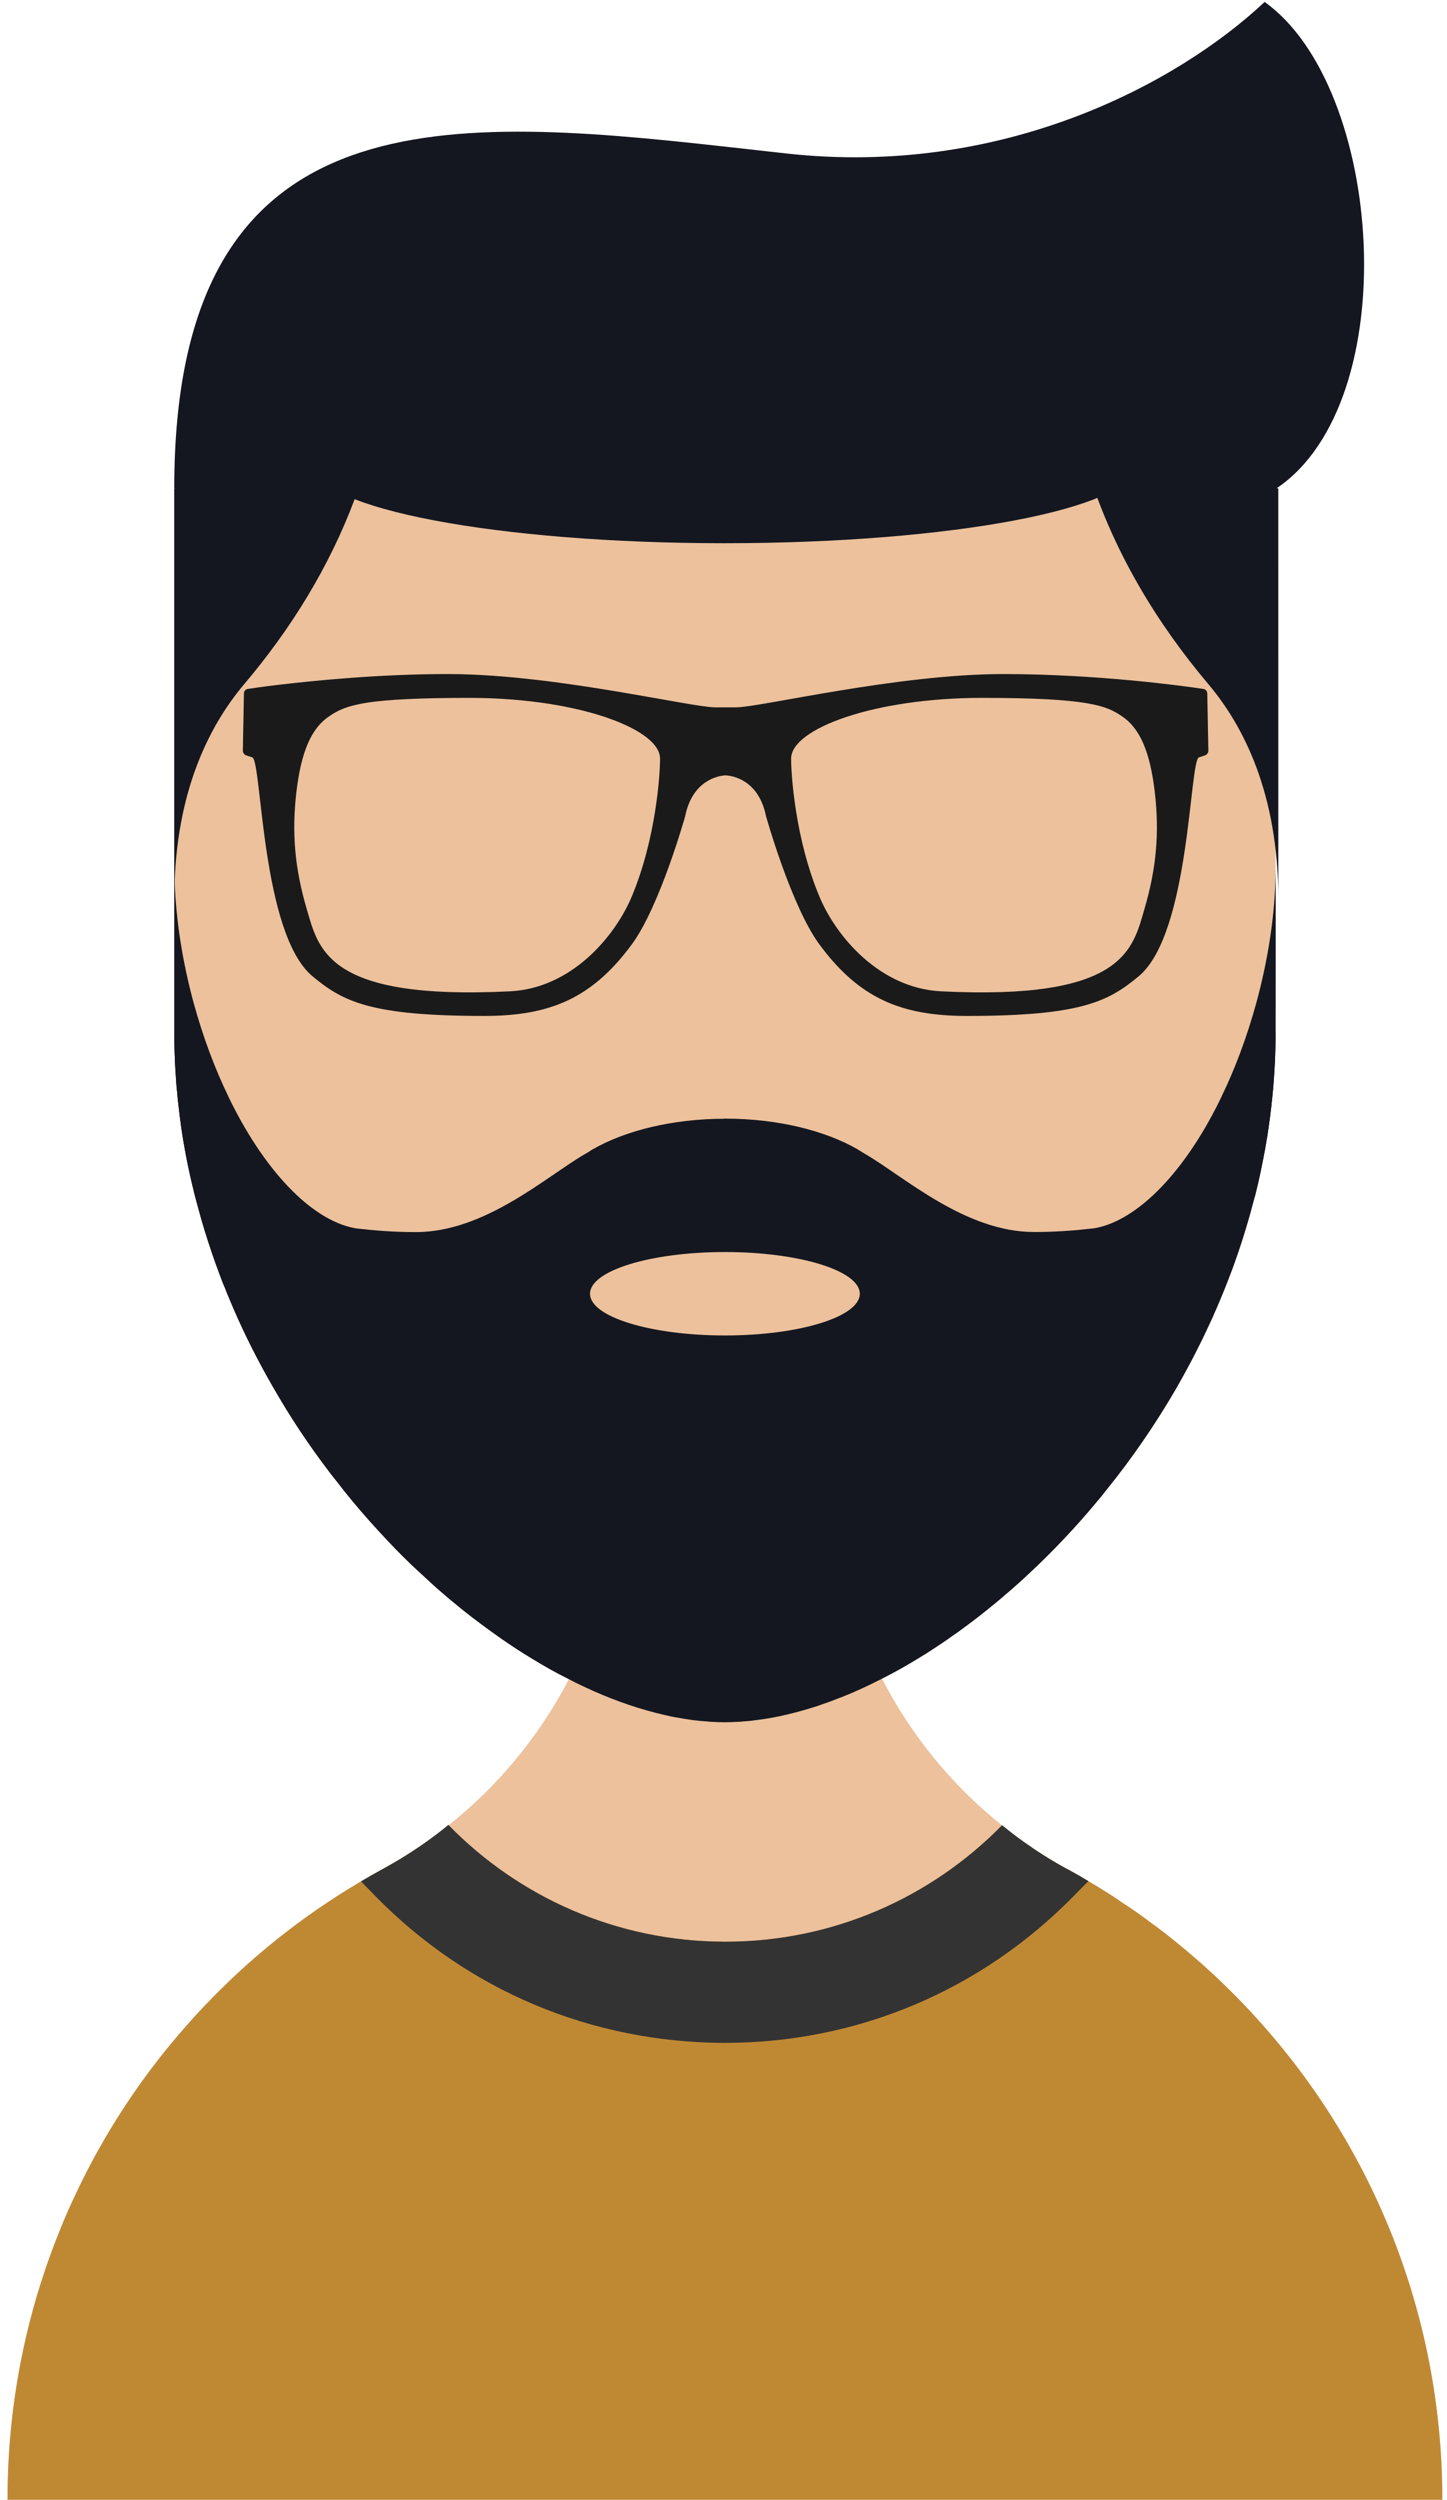 <svg viewBox="0 0 110 190" fill="none" xmlns="http://www.w3.org/2000/svg">
<path d="M109.645 189.973V189.983H0.57V189.973C0.57 183.814 1.588 177.882 3.48 172.361C3.819 171.364 4.189 170.377 4.59 169.4V169.39C4.981 168.413 5.412 167.457 5.865 166.512C7.664 162.718 9.906 159.171 12.507 155.922C13.165 155.109 13.834 154.318 14.522 153.557C14.861 153.166 15.221 152.786 15.581 152.405C15.941 152.035 16.301 151.665 16.671 151.295C18.511 149.454 20.485 147.768 22.562 146.216C23.601 145.445 24.649 144.725 25.739 144.026C26.13 143.779 26.52 143.532 26.921 143.296C27.096 143.193 27.281 143.09 27.456 142.987C27.991 142.668 28.525 142.36 29.07 142.062C29.091 142.041 29.111 142.041 29.111 142.041C29.553 141.804 29.985 141.547 30.417 141.28C31.702 140.509 32.936 139.655 34.108 138.71C37.881 135.708 41.007 131.924 43.248 127.616C43.958 126.249 44.585 124.83 45.109 123.37C46.415 119.73 47.125 115.813 47.125 111.721L55.072 111.762H55.093L63.246 111.804C63.246 115.844 63.935 119.721 65.209 123.319C65.723 124.79 66.34 126.208 67.049 127.576C69.28 131.904 72.396 135.708 76.169 138.721C76.909 139.327 77.66 139.883 78.452 140.407C78.534 140.469 78.606 140.52 78.688 140.572C79.058 140.819 79.428 141.066 79.819 141.292C80.241 141.549 80.673 141.806 81.104 142.042C81.176 142.063 81.238 142.093 81.289 142.134C81.772 142.402 82.256 142.679 82.728 142.967C83.14 143.203 83.551 143.45 83.962 143.707C84.383 143.964 84.805 144.231 85.216 144.529C86.069 145.074 86.902 145.671 87.714 146.287C87.714 146.297 87.724 146.297 87.724 146.297H87.735C88.773 147.068 89.781 147.891 90.768 148.733C91.755 149.576 92.701 150.461 93.616 151.376C103.527 161.247 109.645 174.88 109.645 189.973Z" fill="#ECC19C"/>
<path d="M109.645 189.973H0.57C0.57 183.814 1.588 177.882 3.48 172.361C3.819 171.364 4.189 170.377 4.59 169.4V169.39C4.981 168.413 5.412 167.457 5.865 166.512C7.664 162.718 9.906 159.171 12.507 155.922C13.165 155.109 13.834 154.318 14.522 153.557C14.861 153.166 15.221 152.786 15.581 152.405C15.941 152.035 16.301 151.665 16.671 151.295C18.511 149.454 20.485 147.768 22.562 146.216C23.601 145.445 24.649 144.725 25.739 144.026C26.13 143.779 26.52 143.532 26.921 143.296C27.096 143.183 27.271 143.08 27.445 142.977C27.98 142.658 28.525 142.35 29.07 142.052C29.091 142.031 29.111 142.042 29.111 142.042V142.032C29.553 141.785 29.985 141.538 30.417 141.282C31.702 140.5 32.936 139.637 34.087 138.691C34.097 138.701 34.097 138.701 34.108 138.711C39.434 144.16 46.847 147.543 55.072 147.563H55.154C63.379 147.563 70.823 144.17 76.169 138.721L76.179 138.711C76.909 139.318 77.67 139.883 78.451 140.407C78.533 140.469 78.605 140.52 78.687 140.572C79.057 140.819 79.437 141.055 79.818 141.292C80.24 141.549 80.672 141.796 81.103 142.032C81.175 142.053 81.226 142.094 81.288 142.124C81.771 142.392 82.265 142.669 82.738 142.957C83.149 143.204 83.561 143.451 83.962 143.708C84.383 143.965 84.805 144.232 85.216 144.53C86.069 145.075 86.902 145.672 87.714 146.288H87.735C88.773 147.069 89.791 147.882 90.768 148.735C91.755 149.578 92.701 150.463 93.616 151.378C103.527 161.247 109.645 174.88 109.645 189.973Z" fill="#BF8934"/>
<path d="M82.738 142.957L82.728 142.967L81.607 144.108C74.554 151.295 65.136 155.253 55.091 155.253C55.081 155.253 55.081 155.253 55.07 155.253C44.933 155.222 35.546 151.264 28.524 144.088L27.455 142.988L27.445 142.978C27.98 142.659 28.525 142.351 29.07 142.053C29.091 142.032 29.111 142.043 29.111 142.043V142.033C29.553 141.786 29.985 141.539 30.417 141.283C31.702 140.501 32.936 139.638 34.087 138.692C34.097 138.702 34.097 138.702 34.108 138.712C39.434 144.161 46.847 147.544 55.072 147.564H55.154C63.379 147.564 70.823 144.171 76.169 138.722L76.179 138.712C76.909 139.319 77.67 139.884 78.451 140.408C78.533 140.47 78.605 140.521 78.687 140.573C79.057 140.82 79.437 141.056 79.818 141.293C80.24 141.55 80.672 141.797 81.103 142.033C81.175 142.054 81.226 142.095 81.288 142.125C81.772 142.391 82.266 142.669 82.738 142.957Z" fill="#333333"/>
<path d="M96.968 53.324V78.42C96.968 78.872 96.958 79.325 96.948 79.777C96.938 80.126 96.927 80.476 96.907 80.825C96.897 81.175 96.876 81.514 96.845 81.863C96.835 82.099 96.814 82.336 96.794 82.573C96.784 82.717 96.774 82.85 96.753 82.994C96.733 83.251 96.712 83.518 96.671 83.775C96.65 84.022 96.63 84.269 96.589 84.515C96.568 84.752 96.538 84.998 96.496 85.245C96.404 85.985 96.28 86.725 96.146 87.455C96.054 87.949 95.961 88.442 95.858 88.926C95.848 88.947 95.848 88.967 95.838 88.988C95.828 89.06 95.817 89.132 95.797 89.204C95.787 89.225 95.787 89.245 95.776 89.266C95.776 89.287 95.776 89.307 95.766 89.328C95.745 89.431 95.725 89.534 95.694 89.636C95.674 89.759 95.643 89.883 95.612 90.006C95.592 90.14 95.56 90.263 95.519 90.387C95.488 90.572 95.437 90.757 95.395 90.942C95.364 91.045 95.344 91.158 95.303 91.261C95.282 91.354 95.252 91.446 95.231 91.529C95.015 92.372 94.768 93.194 94.511 94.017C94.388 94.408 94.264 94.788 94.131 95.179C94.12 95.22 94.1 95.261 94.089 95.302C93.966 95.652 93.842 96.001 93.719 96.351C93.678 96.454 93.637 96.556 93.596 96.67C93.472 96.999 93.349 97.328 93.216 97.657C93.062 98.058 92.897 98.449 92.733 98.84C92.589 99.19 92.435 99.539 92.28 99.888C92.26 99.95 92.229 100.001 92.208 100.063C92.033 100.433 91.869 100.803 91.694 101.163C91.519 101.543 91.334 101.924 91.139 102.305C90.769 103.055 90.368 103.806 89.967 104.536L89.412 105.523C87.828 108.248 86.07 110.808 84.158 113.172C83.901 113.511 83.634 113.84 83.356 114.159C82.975 114.622 82.585 115.074 82.194 115.516C81.844 115.907 81.495 116.297 81.135 116.678C80.148 117.737 79.14 118.745 78.112 119.691C77.906 119.897 77.691 120.082 77.474 120.277C77.124 120.596 76.775 120.904 76.415 121.202C76.137 121.449 75.85 121.685 75.561 121.922C74.821 122.528 74.081 123.114 73.33 123.659C73.021 123.896 72.703 124.122 72.384 124.338C71.87 124.708 71.345 125.058 70.821 125.397C70.533 125.592 70.235 125.777 69.937 125.952C68.981 126.548 68.004 127.093 67.048 127.576C66.956 127.627 66.874 127.668 66.781 127.709C66.524 127.843 66.267 127.966 66.01 128.09C65.753 128.213 65.486 128.337 65.208 128.46C64.869 128.614 64.53 128.758 64.19 128.892C64.056 128.953 63.922 129.005 63.789 129.046C63.388 129.21 62.976 129.365 62.576 129.498C62.072 129.683 61.558 129.837 61.055 129.981C60.705 130.084 60.346 130.176 59.996 130.258C59.975 130.269 59.955 130.279 59.924 130.279C59.574 130.361 59.225 130.443 58.875 130.505C58.782 130.526 58.69 130.546 58.597 130.556C58.309 130.607 58.021 130.659 57.733 130.69C57.322 130.751 56.911 130.803 56.5 130.824C56.356 130.845 56.222 130.855 56.079 130.855C55.75 130.875 55.421 130.886 55.102 130.886H55.071C54.752 130.886 54.434 130.876 54.115 130.855C53.991 130.855 53.868 130.845 53.745 130.824C53.457 130.813 53.159 130.783 52.85 130.742C52.788 130.742 52.716 130.732 52.655 130.721C52.275 130.67 51.894 130.608 51.503 130.536C51.174 130.485 50.845 130.413 50.506 130.331C48.748 129.93 46.939 129.323 45.108 128.511C44.491 128.233 43.864 127.946 43.247 127.616C42.291 127.143 41.335 126.608 40.389 126.022C39.597 125.539 38.805 125.025 38.024 124.48C37.633 124.202 37.243 123.925 36.852 123.637C35.629 122.742 34.415 121.766 33.223 120.717C32.894 120.419 32.565 120.121 32.236 119.812C31.907 119.514 31.578 119.206 31.259 118.907C30.457 118.136 29.676 117.334 28.915 116.501C28.617 116.182 28.319 115.854 28.02 115.514C27.198 114.589 26.395 113.633 25.635 112.635C25.337 112.275 25.059 111.905 24.782 111.535C23.744 110.158 22.757 108.718 21.831 107.227C21.584 106.826 21.338 106.414 21.101 106.014C20.813 105.531 20.536 105.037 20.258 104.544C19.23 102.693 18.284 100.771 17.461 98.786C17.338 98.498 17.214 98.21 17.111 97.923C16.947 97.553 16.803 97.173 16.669 96.802C16.463 96.257 16.268 95.712 16.083 95.167C15.898 94.622 15.723 94.067 15.548 93.512C15.383 92.977 15.229 92.443 15.085 91.898C14.921 91.322 14.767 90.736 14.633 90.14C14.623 90.078 14.602 90.016 14.592 89.955C14.397 89.133 14.222 88.3 14.068 87.456C13.862 86.346 13.698 85.215 13.574 84.074C13.523 83.714 13.492 83.354 13.461 82.994C13.42 82.614 13.389 82.243 13.369 81.863C13.318 81.174 13.287 80.475 13.266 79.776C13.256 79.323 13.245 78.871 13.245 78.419V53.324C13.245 47.577 14.407 42.097 16.504 37.11C16.555 36.966 16.617 36.833 16.679 36.699C17.492 34.818 18.437 33.008 19.517 31.281C19.682 31.004 19.856 30.736 20.031 30.469C27.495 19.036 40.399 11.479 55.07 11.469H55.111C58.299 11.469 61.403 11.829 64.385 12.497C67.11 13.114 69.731 13.998 72.219 15.119C75.612 16.64 78.768 18.594 81.606 20.928C83.991 22.881 86.161 25.081 88.052 27.508C88.792 28.454 89.491 29.43 90.15 30.438C90.335 30.715 90.52 30.993 90.685 31.281C91.754 32.998 92.71 34.798 93.522 36.679L93.707 37.111C95.763 41.995 96.915 47.341 96.956 52.955C96.968 53.077 96.968 53.2 96.968 53.324Z" fill="#ECC19C"/>
<path d="M96.968 78.42C96.968 78.872 96.958 79.325 96.948 79.777C96.938 80.126 96.927 80.476 96.907 80.825C96.897 81.175 96.876 81.514 96.845 81.863C96.835 82.099 96.814 82.336 96.794 82.573C96.784 82.717 96.774 82.85 96.753 82.994C96.733 83.251 96.712 83.518 96.671 83.775C96.65 84.022 96.62 84.269 96.589 84.515C96.568 84.752 96.538 84.998 96.496 85.245C96.404 85.985 96.28 86.725 96.146 87.455C96.064 87.887 95.982 88.309 95.889 88.73C95.879 88.823 95.858 88.905 95.838 88.987C95.828 89.059 95.817 89.131 95.797 89.203C95.787 89.224 95.787 89.244 95.776 89.265C95.776 89.286 95.776 89.306 95.766 89.327C95.766 89.337 95.766 89.348 95.766 89.348C95.745 89.461 95.715 89.574 95.694 89.677C95.674 89.79 95.643 89.903 95.612 90.006C95.592 90.14 95.56 90.263 95.519 90.387C95.478 90.592 95.426 90.788 95.365 90.983C95.355 91.075 95.334 91.168 95.304 91.26C95.283 91.353 95.253 91.445 95.232 91.528C95.016 92.371 94.769 93.193 94.512 94.016C94.389 94.407 94.265 94.787 94.132 95.178C94.121 95.219 94.101 95.26 94.09 95.301C93.967 95.651 93.843 96 93.72 96.35C93.679 96.453 93.638 96.555 93.597 96.669C93.473 96.998 93.35 97.327 93.217 97.656C93.063 98.057 92.898 98.448 92.734 98.839C92.59 99.189 92.436 99.538 92.281 99.887C92.261 99.949 92.23 100 92.209 100.062C92.034 100.432 91.87 100.802 91.695 101.162C91.52 101.542 91.335 101.923 91.14 102.304C90.77 103.054 90.369 103.805 89.968 104.535L89.413 105.522C87.829 108.247 86.071 110.807 84.159 113.171C83.902 113.51 83.635 113.839 83.357 114.158C82.976 114.621 82.586 115.073 82.195 115.515C81.845 115.906 81.496 116.296 81.136 116.677C80.149 117.736 79.141 118.744 78.113 119.69C77.907 119.896 77.692 120.081 77.475 120.276C77.125 120.595 76.776 120.903 76.416 121.201C76.138 121.448 75.851 121.684 75.562 121.921C74.822 122.527 74.082 123.113 73.331 123.658C73.022 123.895 72.704 124.121 72.385 124.337C71.871 124.707 71.346 125.057 70.822 125.396C70.534 125.591 70.236 125.776 69.938 125.951C68.982 126.547 68.005 127.092 67.049 127.575C66.957 127.626 66.875 127.667 66.782 127.708C66.525 127.842 66.268 127.965 66.011 128.089C65.754 128.212 65.487 128.336 65.209 128.459C64.87 128.613 64.531 128.757 64.191 128.891C64.057 128.952 63.923 129.004 63.79 129.045C63.389 129.209 62.977 129.364 62.577 129.497C62.073 129.682 61.559 129.836 61.056 129.98C60.706 130.083 60.347 130.175 59.997 130.257C59.976 130.268 59.956 130.278 59.925 130.278C59.575 130.36 59.226 130.442 58.876 130.504C58.783 130.525 58.691 130.545 58.598 130.555C58.31 130.606 58.022 130.658 57.734 130.689C57.323 130.75 56.912 130.802 56.501 130.823C56.357 130.844 56.223 130.854 56.08 130.854C55.751 130.874 55.422 130.885 55.103 130.885H55.072C54.753 130.885 54.435 130.875 54.116 130.854C53.992 130.854 53.869 130.844 53.746 130.823C53.458 130.812 53.16 130.782 52.851 130.741C52.789 130.741 52.717 130.731 52.656 130.72C52.276 130.669 51.895 130.607 51.504 130.535C51.175 130.484 50.846 130.412 50.507 130.33C48.749 129.929 46.94 129.322 45.109 128.51C44.492 128.232 43.865 127.945 43.248 127.615C42.292 127.142 41.336 126.607 40.39 126.021C39.598 125.548 38.817 125.034 38.025 124.479C37.634 124.201 37.244 123.924 36.853 123.636C35.63 122.741 34.416 121.765 33.224 120.716C32.895 120.418 32.566 120.12 32.237 119.811C31.908 119.513 31.579 119.205 31.26 118.906C30.458 118.135 29.677 117.333 28.916 116.5C28.618 116.181 28.32 115.853 28.021 115.513C27.199 114.588 26.396 113.632 25.636 112.634C25.338 112.274 25.06 111.904 24.783 111.534C23.745 110.157 22.758 108.717 21.832 107.226C21.585 106.825 21.339 106.413 21.102 106.013C20.814 105.53 20.537 105.036 20.259 104.543C19.231 102.692 18.285 100.77 17.462 98.785C17.339 98.497 17.215 98.209 17.112 97.922C16.948 97.552 16.804 97.172 16.67 96.801C16.464 96.256 16.269 95.711 16.084 95.166C15.899 94.621 15.724 94.066 15.549 93.511C15.384 92.976 15.23 92.442 15.086 91.897C14.922 91.321 14.768 90.735 14.634 90.139C14.624 90.077 14.603 90.015 14.593 89.954C14.398 89.132 14.223 88.299 14.069 87.455C13.863 86.345 13.699 85.214 13.575 84.073C13.524 83.713 13.493 83.353 13.462 82.993C13.421 82.613 13.39 82.242 13.37 81.862C13.319 81.173 13.288 80.474 13.267 79.775C13.257 79.322 13.246 78.87 13.246 78.418L19.929 91.558L31.413 96.565L44.995 97.789H45.005L55.07 98.704H55.132L64.55 99.558C64.56 99.558 64.56 99.558 64.56 99.558L85.565 101.45L96.968 78.42Z" fill="#141720"/>
<path d="M55.153 85.021L55.143 95.148V95.159L55.133 98.706V101.492L55.123 110.745V110.755L55.113 110.745H55.103L55.093 110.735L55.072 110.725L14.635 90.142C14.625 90.08 14.604 90.018 14.594 89.957C14.399 89.135 14.224 88.302 14.07 87.458C13.864 86.348 13.7 85.217 13.576 84.076C13.525 83.716 13.494 83.356 13.463 82.996C13.422 82.616 13.391 82.245 13.371 81.865C13.32 81.176 13.289 80.477 13.268 79.778C13.258 79.325 13.247 78.873 13.247 78.421V66.134C13.247 66.309 13.257 66.484 13.257 66.658C13.257 66.781 13.267 66.905 13.278 67.028C13.38 69.896 13.854 73.032 14.727 76.24C15.436 78.81 16.321 81.185 17.349 83.304V83.314C20.043 88.917 23.651 92.721 26.973 93.338C27.178 93.369 27.394 93.389 27.6 93.41C28.885 93.554 30.232 93.636 31.62 93.636C36.863 93.636 41.521 89.421 44.451 87.714C44.472 87.704 44.492 87.693 44.513 87.683C44.667 87.59 44.822 87.498 44.955 87.405C44.996 87.374 45.037 87.354 45.078 87.333C47.546 85.924 51.103 85.03 55.072 85.02H55.153V85.021Z" fill="#141720"/>
<path d="M96.981 66.129L96.971 78.415C96.971 81.499 96.683 84.522 96.149 87.452C95.933 88.624 95.686 89.786 95.399 90.937L85.909 104.642L55.126 110.739H55.116L55.106 110.749V110.739L55.075 85.011H55.157C59.125 85.021 62.693 85.916 65.16 87.324C65.201 87.345 65.232 87.365 65.273 87.396C65.417 87.488 65.571 87.581 65.725 87.673C65.735 87.684 65.756 87.694 65.777 87.704C68.717 89.411 73.364 93.629 78.608 93.629C79.996 93.629 81.343 93.547 82.628 93.403C82.844 93.382 83.049 93.362 83.265 93.331C86.575 92.714 90.195 88.91 92.878 83.307V83.297C93.906 81.179 94.79 78.804 95.5 76.234C96.425 72.841 96.909 69.53 96.97 66.518C96.981 66.386 96.981 66.263 96.981 66.129Z" fill="#141720"/>
<path d="M55.107 101.491C60.771 101.491 65.362 100.072 65.362 98.321C65.362 96.57 60.771 95.151 55.107 95.151C49.443 95.151 44.852 96.57 44.852 98.321C44.852 100.072 49.443 101.491 55.107 101.491Z" fill="#ECC19C"/>
<path d="M91.776 52.707C91.776 52.532 91.652 52.378 91.478 52.357C90.008 52.131 83.387 51.226 76.272 51.226C68.201 51.226 57.786 53.755 55.966 53.755H54.352C53.509 53.755 50.795 53.21 47.32 52.624C43.331 51.945 38.344 51.226 34.047 51.226C28.835 51.226 23.9 51.72 21.051 52.059C20.002 52.182 19.241 52.295 18.841 52.357C18.666 52.378 18.543 52.532 18.543 52.707L18.461 57.045C18.461 57.199 18.553 57.333 18.687 57.395L19.181 57.56C19.911 57.838 19.849 70.915 23.746 74.185C26.059 76.108 28.126 77.208 36.813 77.208C41.841 77.208 45.007 75.851 48.009 71.8C50.168 68.89 52.091 62.012 52.091 62.012C52.646 59.277 54.63 58.969 55.072 58.928C55.082 58.928 55.082 58.928 55.093 58.928H55.124C55.145 58.928 55.155 58.928 55.155 58.928C55.227 58.928 57.613 58.969 58.229 62.012C58.229 62.012 60.152 68.89 62.311 71.8C65.313 75.851 68.479 77.208 73.507 77.208C82.195 77.208 84.261 76.108 86.574 74.185C90.47 70.915 90.409 57.838 91.139 57.56L91.633 57.395C91.767 57.333 91.859 57.2 91.859 57.045L91.776 52.707ZM48.008 68.18C46.723 71.203 43.433 75.099 38.786 75.336C24.855 76.035 24.218 72.149 23.312 69.065C22.407 65.98 22.171 63.276 22.531 60.202C22.891 57.118 23.672 55.308 25.071 54.404C25.667 54.003 26.325 53.643 28.001 53.386C29.502 53.17 31.815 53.036 35.671 53.036C37.912 53.036 40 53.211 41.871 53.509C46.826 54.311 50.178 55.997 50.178 57.652C50.177 58.793 49.89 63.708 48.008 68.18ZM87.005 69.065C86.1 72.149 85.463 76.036 71.531 75.336C66.884 75.1 63.584 71.203 62.309 68.18C60.427 63.708 60.14 58.793 60.14 57.652C60.14 55.37 66.483 53.036 74.647 53.036C82.8 53.036 84.106 53.643 85.247 54.404C86.645 55.309 87.427 57.118 87.787 60.202C88.146 63.276 87.91 65.98 87.005 69.065Z" fill="#1A1A1A"/>
<path d="M97.061 37.1C97.05 37.1 97.05 37.11 97.04 37.11H13.247C13.247 7.51 33.193 8.703 55.072 11.139C55.082 11.139 55.082 11.139 55.093 11.139C56.646 11.314 58.208 11.489 59.771 11.663C76.139 13.483 89.463 6.409 96.136 0.148C105.213 6.616 106.828 30.489 97.061 37.1Z" fill="#141720"/>
<path d="M27.846 35.362L27.62 36.071C27.507 36.42 27.394 36.77 27.27 37.109C27.167 37.387 27.075 37.664 26.961 37.932C25.039 43.073 22.129 47.782 18.561 51.997C16.053 54.968 13.534 59.739 13.277 67.028C13.256 67.449 13.246 67.871 13.246 68.313V53.323C13.246 44.831 13.246 37.109 13.246 37.109L16.68 36.698L20.032 36.297L23.98 35.824L27.846 35.362Z" fill="#141720"/>
<path d="M97.176 37.113L82.581 35.371L82.808 36.076C84.697 41.951 87.882 47.284 91.863 52C94.52 55.148 97.177 60.302 97.177 68.323C97.176 57.335 97.176 37.113 97.176 37.113Z" fill="#141720"/>
<path d="M55.07 41.283C72.296 41.283 86.26 38.636 86.26 35.371C86.26 32.106 72.296 29.459 55.07 29.459C37.844 29.459 23.88 32.106 23.88 35.371C23.88 38.636 37.844 41.283 55.07 41.283Z" fill="#141720"/>
</svg>
